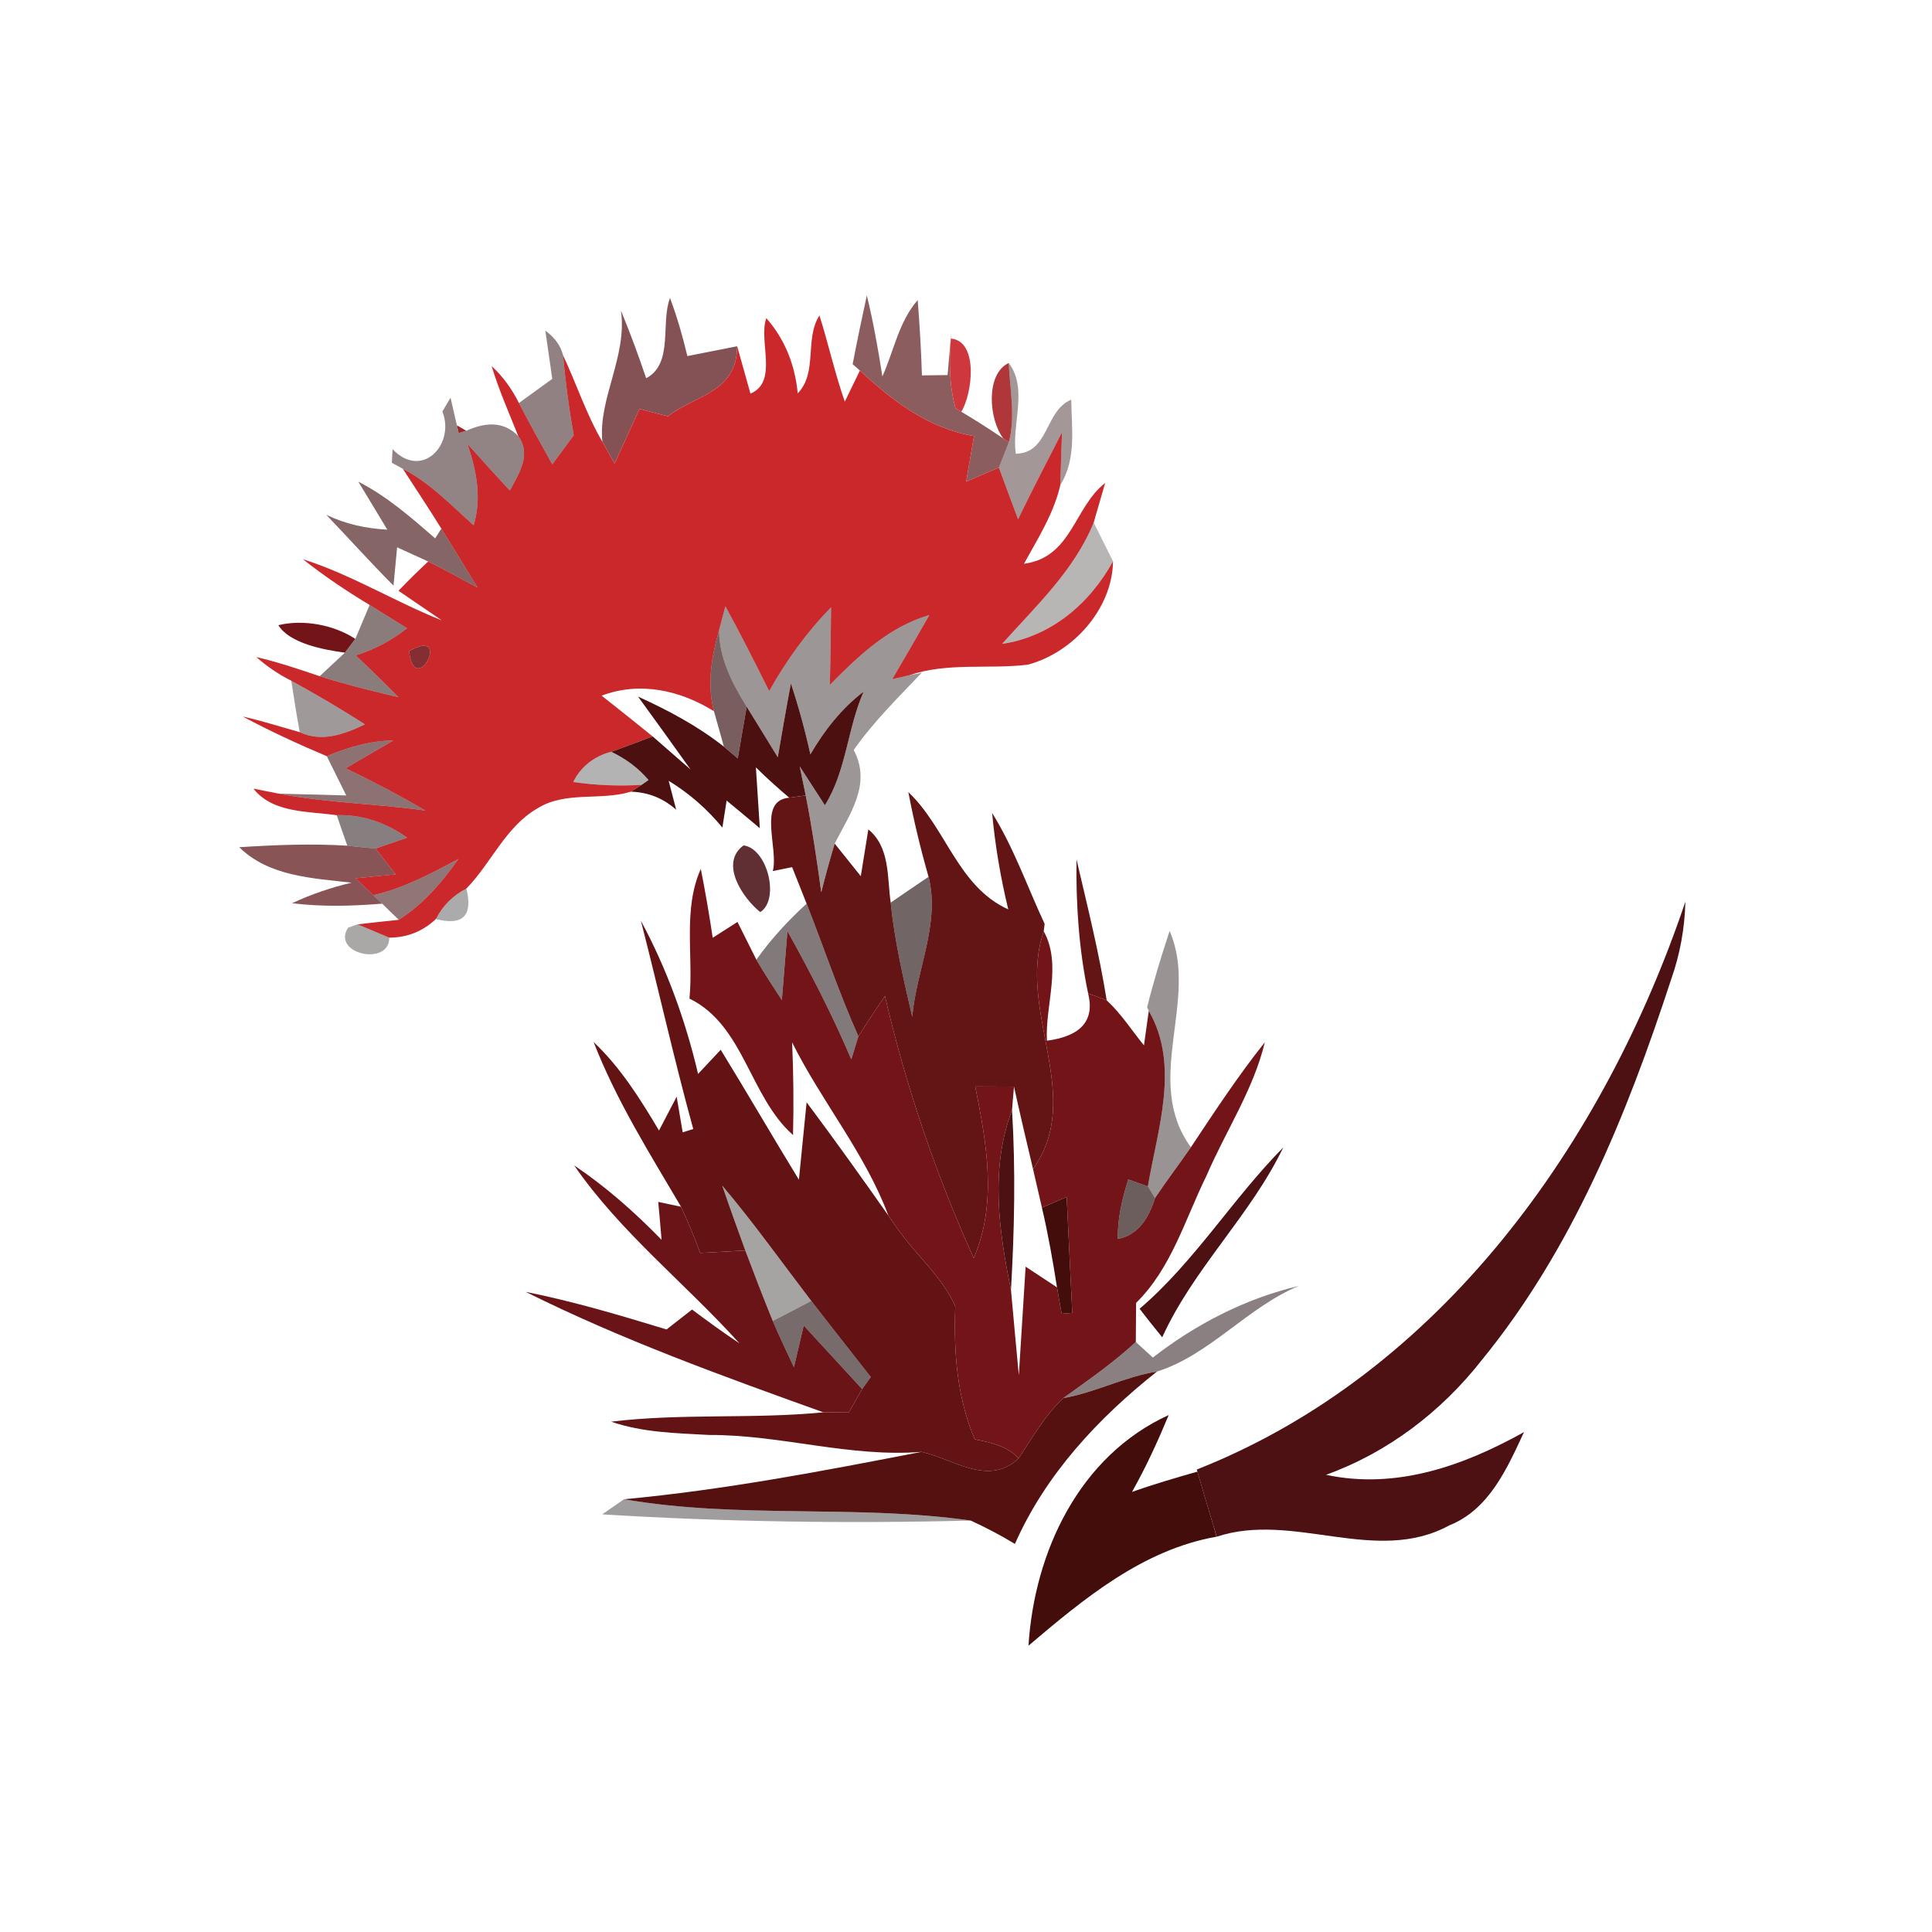<svg xmlns="http://www.w3.org/2000/svg" width="128pt" height="128pt" viewBox="0 0 128 128"><path fill="#561315" d="M44.39 19.74c.47 1.26.84 2.55 1.15 3.85.83-.16 2.47-.49 3.3-.65-.03 3.1-2.75 3.21-4.59 4.64-.63-.16-1.25-.32-1.88-.49-.41.91-1.24 2.72-1.65 3.62l-.81-1.44c-.3-2.83 1.66-5.64 1.23-8.69.61 1.47 1.16 2.97 1.67 4.48 1.83-.98.94-3.63 1.58-5.32z" opacity=".73"/><path fill="#571315" d="M57.43 19.57c.43 1.77.75 3.57 1.03 5.37.76-1.69 1.09-3.63 2.34-5.06.13 1.66.23 3.33.28 4.99l1.7-.02.24-2.79-.02.37c-.13 1.54-.11 3.12.31 4.63l.38.22c.94.56 1.87 1.15 2.78 1.77l.37.25c-.17.42-.5 1.26-.66 1.68-.55.23-1.63.7-2.17.93l.52-3.02c-2.99-.49-5.4-2.33-7.56-4.34l-.48-.42c.29-1.52.61-3.04.94-4.56z" opacity=".68"/><path fill="#cb282c" d="M52.85 26.06c1.34-1.37.44-3.6 1.44-5.16.6 1.89 1.02 3.83 1.68 5.71.25-.52.75-1.55 1-2.06 2.16 2.01 4.57 3.85 7.56 4.34l-.52 3.02c.54-.23 1.62-.7 2.17-.93.42 1.14.84 2.28 1.27 3.42.94-1.94 1.93-3.85 2.91-5.76-.03.87-.09 2.62-.11 3.49-.43 1.89-1.49 3.55-2.41 5.22 3.17-.41 3.32-3.76 5.38-5.35-.19.65-.57 1.96-.76 2.62-1.29 3.18-3.84 5.54-6.07 8.04 3.25-.48 5.8-2.66 7.35-5.47-.04 3.14-2.65 6.06-5.66 6.85-2.61.31-5.3-.17-7.84.7l-1.13.26c.83-1.41 1.65-2.83 2.46-4.25-2.68.78-4.69 2.7-6.59 4.63.04-1.71.07-3.42.08-5.14-1.62 1.65-2.97 3.53-4.1 5.55-.94-1.89-1.89-3.77-2.9-5.62l-.42 1.58c-.5 1.75-.81 3.58-.34 5.37-2.24-1.39-4.91-1.99-7.44-1.03 1.13.89 2.26 1.79 3.38 2.7-.68.26-2.05.77-2.74 1.02-1.09.26-2.03.98-2.52 2 1.5.22 3.01.28 4.53.19l-.71.45c-2.01.62-4.32-.06-6.18 1.1-2.12 1.21-3.07 3.63-4.72 5.32-.89.46-1.57 1.13-2.02 2.02-.88.82-1.91 1.23-3.09 1.23-.53-.22-1.57-.66-2.1-.88.68-.08 2.04-.23 2.73-.3 1.61-1.03 2.86-2.48 3.95-4.03-1.8.96-3.62 1.94-5.63 2.4-.3-.28-.89-.84-1.19-1.12.67-.07 2-.2 2.67-.26-.34-.43-1.01-1.28-1.34-1.71.52-.18 1.56-.54 2.09-.72-1.36-.98-2.98-1.55-4.66-1.49-1.86-.27-4.23-.12-5.52-1.76.42.08 1.26.25 1.67.33 3.21.62 6.49.66 9.72 1.12-1.72-1.01-3.48-1.93-5.28-2.8.79-.46 2.37-1.38 3.15-1.84-1.53.02-3 .45-4.4 1.04-1.89-.8-3.76-1.66-5.57-2.63 1.28.29 2.52.68 3.78 1.04 1.47.69 2.96.13 4.32-.52-1.59-1.02-3.22-1.98-4.88-2.89-.84-.42-1.62-.95-2.32-1.57 1.42.33 2.81.8 4.2 1.27 1.71.55 3.47.97 5.22 1.39-.93-.94-1.87-1.86-2.83-2.77 1.25-.39 2.38-.99 3.4-1.8-.62-.39-1.86-1.15-2.48-1.54-1.53-.92-3.02-1.92-4.42-3.03 3.21 1.02 6.08 2.81 9.2 4.05-.72-.49-2.15-1.47-2.87-1.96.64-.66 1.29-1.31 1.97-1.94 1.1.55 2.18 1.14 3.27 1.73-.8-1.3-1.59-2.61-2.4-3.91-.83-1.34-1.7-2.64-2.55-3.96 1.8.93 3.2 2.41 4.69 3.74.55-1.82.18-3.64-.41-5.39.93 1.04 1.86 2.07 2.81 3.09.6-1.14 1.44-2.37.56-3.6-.62-1.55-1.29-3.07-1.77-4.65.75.69 1.35 1.53 1.81 2.45.71 1.37 1.46 2.72 2.21 4.06.47-.64.95-1.28 1.42-1.92-.31-1.75-.55-3.51-.7-5.29.89 1.9 1.54 3.91 2.6 5.72l.81 1.44c.41-.9 1.24-2.71 1.65-3.62.63.17 1.25.33 1.88.49 1.84-1.43 4.56-1.54 4.59-4.64.22.79.66 2.35.88 3.14 1.87-.8.51-3.48 1.05-5 1.24 1.4 1.91 3.13 2.08 4.98M27.1 43.14c.39 3.26 2.93-1.67 0 0z"/><path fill="#2a090a" d="M36.13 21.91c.61.43 1.01.98 1.18 1.64.15 1.78.39 3.54.7 5.29-.47.64-.95 1.28-1.42 1.92-.75-1.34-1.5-2.69-2.21-4.06.55-.4 1.66-1.2 2.21-1.6-.12-.8-.34-2.39-.46-3.19z" opacity=".51"/><path fill="#cb2c30" d="M63 22.43c1.83.16 1.44 3.62.69 4.85l-.38-.22c-.42-1.51-.44-3.09-.31-4.63z" opacity=".94"/><path fill="#a72426" d="M66.47 29.05c-.97-1.28-1.18-4.28.36-5 .08 1.74.46 3.54.01 5.25l-.37-.25z" opacity=".91"/><path fill="#260809" d="M66.83 24.05c1.3 1.69.18 4.08.47 6.01 2.21-.03 1.9-2.85 3.67-3.58.03 1.9.35 3.95-.72 5.65.02-.87.08-2.62.11-3.49-.98 1.91-1.97 3.82-2.91 5.76-.43-1.14-.85-2.28-1.27-3.42.16-.42.49-1.26.66-1.68.45-1.71.07-3.51-.01-5.25z" opacity=".42"/><path fill="#26090a" d="M29.31 27.26l.54-.91.42 1.83.12.51.5-.15c1.2-.54 2.46-.69 3.45.36.88 1.23.04 2.46-.56 3.6-.95-1.02-1.88-2.05-2.81-3.09.59 1.75.96 3.57.41 5.39-1.49-1.33-2.89-2.81-4.69-3.74l-.73-.4.05-.9c1.94 2.04 4.16-.3 3.3-2.5z" opacity=".5"/><path fill="#9f2326" d="M30.27 28.18c.16.09.47.27.62.36l-.5.15-.12-.51z"/><path fill="#410f11" d="M23.74 31.91c1.89.97 3.5 2.37 5.09 3.76l.41-.65c.81 1.3 1.6 2.61 2.4 3.91-1.09-.59-2.17-1.18-3.27-1.73-.52-.24-1.55-.7-2.06-.94l-.24 2.54c-1.52-1.53-2.96-3.13-4.45-4.69 1.27.61 2.64.91 4.04.98-.48-.8-1.44-2.38-1.92-3.18z" opacity=".64"/><path fill="#0d0303" d="M66.39 42.66c2.23-2.5 4.78-4.86 6.07-8.04.32.64.96 1.93 1.28 2.57-1.55 2.81-4.1 4.99-7.35 5.47z" opacity=".29"/><path fill="#240808" d="M24.49 40.08c.62.39 1.86 1.15 2.48 1.54-1.02.81-2.15 1.41-3.4 1.8.96.91 1.9 1.83 2.83 2.77-1.75-.42-3.51-.84-5.22-1.39.41-.39 1.25-1.17 1.67-1.56.17-.22.52-.68.69-.91.24-.56.71-1.69.95-2.25z" opacity=".53"/><g fill="#731518"><path d="M18.44 41.42c1.65-.4 3.68-.03 5.1.91-.17.23-.52.69-.69.91-1.43-.19-3.67-.62-4.41-1.82zM45.68 66.16c.27-2.85-.45-5.91.75-8.59.3 1.51.56 3.03.79 4.56.41-.26 1.23-.79 1.64-1.05.31.62.94 1.87 1.25 2.5.53.91 1.11 1.79 1.69 2.68.12-1.52.25-3.05.37-4.57 1.54 2.77 3 5.59 4.23 8.5.12-.38.35-1.14.47-1.53.57-.9 1.16-1.79 1.76-2.67 1.39 5.97 3.36 11.78 5.88 17.36 1.58-3.64.85-7.63.1-11.37.64 0 1.92.01 2.57.01-.04.39-.1 1.17-.13 1.56-1.46 3.85-.88 7.98-.07 11.91.17 1.88.34 3.77.52 5.66.16-2.4.29-4.8.45-7.2.52.34 1.56 1.03 2.08 1.37.07.44.23 1.32.31 1.75l.7-.06c-.12-2.56-.25-5.12-.37-7.68-.41.18-1.23.53-1.64.71-.15-.64-.44-1.92-.59-2.56 3.46-4.85-1.11-10.47.71-15.75 1.22 2.21.09 4.88.21 7.25 2.26-.3 3.18-1.34 2.73-3.14l1.23.46c.95.88 1.66 1.99 2.47 2.99l.32-2.29c2.08 3.61.58 7.84-.06 11.63-.32-.11-.97-.34-1.3-.46-.4 1.28-.72 2.59-.69 3.94 1.37-.23 2.09-1.48 2.46-2.7.76-1.14 1.6-2.24 2.38-3.37 1.57-2.36 3.13-4.74 4.9-6.96-.76 3.15-2.59 5.88-3.86 8.83-1.42 2.88-2.32 6.13-4.67 8.44-.01.65-.01 1.94-.02 2.59-1.49 1.38-3.17 2.54-4.81 3.72-1.21 1.14-2.04 2.61-2.95 3.99-.77-.83-1.86-1.05-2.91-1.26-1.19-2.8-1.4-5.81-1.29-8.81-.82-1.87-2.44-3.25-3.63-4.88-.06-.08-.19-.25-.25-.34l-.55-.79c-1.54-4.13-4.43-7.56-6.38-11.48.09 2.04.11 4.09.06 6.14-2.89-2.56-3.24-7.27-6.86-9.04z"/></g><path fill="#140505" d="M48.06 40.17c1.01 1.85 1.96 3.73 2.9 5.62 1.13-2.02 2.48-3.9 4.1-5.55-.01 1.72-.04 3.43-.08 5.14 1.9-1.93 3.91-3.85 6.59-4.63-.81 1.42-1.63 2.84-2.46 4.25l1.13-.26.83-.17c-1.57 1.65-3.2 3.25-4.51 5.12 1.21 2.26-.27 4.25-1.26 6.2-.32 1.07-.62 2.14-.89 3.23-.29-2.15-.61-4.3-1.03-6.42l-.4-1.93c.42.64 1.25 1.94 1.67 2.58 1.43-2.28 1.49-5.09 2.57-7.53.07-.09.22-.27.29-.36-.07.09-.22.27-.29.36-1.47 1.12-2.61 2.58-3.53 4.16-.35-1.59-.78-3.16-1.29-4.7-.31 1.63-.59 3.26-.87 4.89-.68-1.12-1.38-2.24-2.06-3.35-.96-1.55-1.82-3.2-1.83-5.07l.42-1.58z" opacity=".42"/><path fill="#330c0c" d="M47.3 47.12c-.47-1.79-.16-3.62.34-5.37.01 1.87.87 3.52 1.83 5.07-.2 1.14-.4 2.29-.59 3.43-.23-.19-.69-.58-.92-.78-.16-.59-.49-1.76-.66-2.35z" opacity=".66"/><path fill="#78191e" d="M27.1 43.14c2.93-1.67.39 3.26 0 0z" opacity=".91"/><path fill="#180506" d="M19.3 45.1c1.66.91 3.29 1.87 4.88 2.89-1.36.65-2.85 1.21-4.32.52-.21-1.13-.39-2.27-.56-3.41z" opacity=".41"/><path fill="#2c0b0c" d="M57.22 45.82c.07-.09.22-.27.29-.36-.07.09-.22.27-.29.36z" opacity=".86"/><path fill="#4d1010" d="M52.4 45.28c.51 1.54.94 3.11 1.29 4.7.92-1.58 2.06-3.04 3.53-4.16-1.08 2.44-1.14 5.25-2.57 7.53-.42-.64-1.25-1.94-1.67-2.58l.4 1.93-1.09.15c-.76-.64-1.5-1.31-2.21-2.01.06 1 .19 3.02.26 4.03-.55-.46-1.65-1.38-2.2-1.83l-.28 1.79c-1.02-1.24-2.2-2.27-3.56-3.1l.5 1.92c-.85-.76-1.84-1.16-3-1.2l.71-.45.46-.32c-.67-.79-1.5-1.41-2.47-1.87.69-.25 2.06-.76 2.74-1.02l2.51 2.19c-1.15-1.61-2.31-3.23-3.48-4.83 2 .91 3.96 1.95 5.69 3.32.23.2.69.59.92.78.19-1.14.39-2.29.59-3.43.68 1.11 1.38 2.23 2.06 3.35.28-1.63.56-3.26.87-4.89z"/><path fill="#390d0d" d="M21.65 50.1c1.4-.59 2.87-1.02 4.4-1.04-.78.46-2.36 1.38-3.15 1.84 1.8.87 3.56 1.79 5.28 2.8-3.23-.46-6.51-.5-9.72-1.12l4.48.12c-.32-.65-.97-1.95-1.29-2.6z" opacity=".58"/><path d="M37.98 51.81c.49-1.02 1.43-1.74 2.52-2 .97.46 1.8 1.08 2.47 1.87l-.46.32c-1.52.09-3.03.03-4.53-.19z" opacity=".3"/><g fill="#631415"><path d="M51.2 57.71c.4-1.5-1.05-4.68 1.09-4.86l1.09-.15c.42 2.12.74 4.27 1.03 6.42.27-1.09.57-2.16.89-3.23.43.54 1.3 1.62 1.73 2.16.13-.78.37-2.33.5-3.1 1.45 1.19 1.24 3.17 1.48 4.85.26 2.56.85 5.07 1.43 7.57.26-3.09 1.86-6.17 1.08-9.28-.53-1.85-.98-3.72-1.34-5.61 2.51 2.37 3.27 6.25 6.62 7.77-.51-2.11-.87-4.23-1.07-6.39 1.44 2.31 2.33 4.89 3.48 7.35l-.06.49c-1.82 5.28 2.75 10.9-.71 15.75-.43-1.81-.86-3.64-1.26-5.46-.65 0-1.93-.01-2.57-.01.75 3.74 1.48 7.73-.1 11.37-2.52-5.58-4.49-11.39-5.88-17.36-.6.88-1.19 1.77-1.76 2.67-1.28-2.87-2.28-5.86-3.43-8.79-.24-.6-.72-1.82-.96-2.42l-1.28.26zM71.32 56.93c.72 3.1 1.5 6.19 2 9.34l-1.23-.46c-.61-2.92-.81-5.9-.77-8.88z"/></g><path fill="#140505" d="M22.31 54.01c1.68-.06 3.3.51 4.66 1.49-.53.18-1.57.54-2.09.72-.47-.04-1.4-.14-1.87-.19-.18-.5-.53-1.52-.7-2.02z" opacity=".51"/><path fill="#5c1516" d="M15.85 56.13c2.38-.15 4.77-.25 7.16-.1.47.05 1.4.15 1.87.19.33.43 1 1.28 1.34 1.71-.67.06-2 .19-2.67.26.3.28.89.84 1.19 1.12l.58.56c-1.99.16-3.99.22-5.97-.03 1.27-.59 2.58-1.04 3.94-1.36-2.59-.3-5.47-.41-7.44-2.35z" opacity=".73"/><path fill="#4d161a" d="M49.26 56.01c1.59.2 2.42 3.59 1.11 4.42-1.14-.91-2.73-3.23-1.11-4.42z" opacity=".89"/><path fill="#3c0c0d" d="M24.74 59.31c2.01-.46 3.83-1.44 5.63-2.4-1.09 1.55-2.34 3-3.95 4.03-.28-.27-.83-.8-1.1-1.07l-.58-.56z" opacity=".56"/><path fill="#1b0807" d="M61.52 58.09c.78 3.11-.82 6.19-1.08 9.28-.58-2.5-1.17-5.01-1.43-7.57.63-.43 1.88-1.29 2.51-1.71z" opacity=".62"/><path fill="#040000" d="M28.88 60.89c.45-.89 1.13-1.56 2.02-2.02.44 1.8-.23 2.48-2.02 2.02z" opacity=".33"/><path fill="#130504" d="M53.44 59.87c1.15 2.93 2.15 5.92 3.43 8.79-.12.39-.35 1.15-.47 1.53-1.23-2.91-2.69-5.73-4.23-8.5-.12 1.52-.25 3.05-.37 4.57-.58-.89-1.16-1.77-1.69-2.68.97-1.36 2.1-2.59 3.33-3.71z" opacity=".53"/><g fill="#4d1013"><path d="M111.66 59.74c-.04 1.76-.36 3.51-.95 5.17-2.92 8.93-6.54 17.86-12.54 25.2-2.67 3.41-6.23 6.13-10.32 7.6 4.65.99 9.1-.59 13.12-2.83-1.12 2.4-2.3 5.12-4.95 6.18-4.89 2.66-10.32-.93-15.41.75l-.23-.77c-.36-1.18-.71-2.36-1.05-3.54l-.04-.14c16.15-6.37 26.98-21.62 32.37-37.62zM66.98 85.46c-.81-3.93-1.39-8.06.07-11.91.24 3.97.16 7.94-.07 11.91zM75.5 86.71c3.65-3.12 6.16-7.29 9.52-10.69-2.17 4.51-5.95 8.02-8.02 12.58-.51-.63-1.01-1.25-1.5-1.89z"/></g><path fill="#0c0304" d="M23.06 61.46l.63-.22c.53.22 1.57.66 2.1.88.02 1.92-3.85 1.1-2.73-.66z" opacity=".35"/><path fill="#631313" d="M42.46 61c1.72 3.19 2.96 6.62 3.79 10.15.38-.4 1.13-1.2 1.5-1.6 1.75 2.85 3.43 5.75 5.18 8.61l.51-5.13c1.85 2.47 3.64 4.98 5.42 7.51l.55.79c.06.09.19.26.25.34 1.19 1.63 2.81 3.01 3.63 4.88-.11 3 .1 6.01 1.29 8.81 1.05.21 2.14.43 2.91 1.26-2.01 1.89-4.31.04-6.44-.43-4.76.38-9.32-1.14-14.07-1.12-2.18-.12-4.4-.16-6.49-.88 4.67-.57 9.39-.16 14.06-.62.56 0 1.12.01 1.68.01.23-.39.67-1.16.89-1.55.15-.2.43-.6.57-.8-1.31-1.68-2.64-3.35-3.94-5.04-1.95-2.55-3.82-5.18-5.9-7.64.49 1.44 1.01 2.87 1.53 4.3l-2.99.16c-.38-1.04-.81-2.06-1.27-3.06-2.09-3.55-4.29-7.05-5.79-10.91 1.78 1.68 3.09 3.77 4.33 5.86.29-.56.88-1.68 1.17-2.24l.4 2.36.7-.22c-1.26-4.57-2.29-9.21-3.47-13.8z"/><path fill="#130505" d="M77.49 61.68c1.99 4.56-1.82 9.91 1.41 14.33-.78 1.13-1.62 2.23-2.38 3.37l-.47-.78c.64-3.79 2.14-8.02.06-11.63l-.11-.23c.42-1.71.94-3.39 1.49-5.06z" opacity=".43"/><path fill="#6b1418" d="M48.99 89c-3.59-3.98-7.88-7.34-10.95-11.79 2.11 1.42 4.02 3.11 5.79 4.93-.05-.63-.16-1.88-.22-2.51l1.51.32c.46 1 .89 2.02 1.27 3.06l2.99-.16c.59 1.57 1.19 3.13 1.82 4.67.44 1.03.92 2.04 1.4 3.06.16-.69.49-2.07.65-2.76 1.29 1.4 2.58 2.8 3.87 4.21-.22.39-.66 1.16-.89 1.55-.56 0-1.12-.01-1.68-.01-6.66-2.39-13.39-4.82-19.72-7.98 3.16.63 6.25 1.55 9.33 2.49.42-.33 1.27-.99 1.69-1.32 1.03.77 2.07 1.53 3.14 2.24z"/><path fill="#1e0806" d="M74.75 78.14c.33.12.98.35 1.3.46l.47.78c-.37 1.22-1.09 2.47-2.46 2.7-.03-1.35.29-2.66.69-3.94z" opacity=".65"/><path fill="#0b0302" d="M47.85 78.55c2.08 2.46 3.95 5.09 5.9 7.64-.64.34-1.91 1-2.55 1.33-.63-1.54-1.23-3.1-1.82-4.67-.52-1.43-1.04-2.86-1.53-4.3z" opacity=".36"/><g fill="#420d0b"><path d="M69.03 80.01c.41-.18 1.23-.53 1.64-.71.12 2.56.25 5.12.37 7.68l-.7.06c-.08-.43-.24-1.31-.31-1.75-.28-1.77-.59-3.54-1-5.28zM68.14 109.03c.39-6.23 3.37-12.58 9.29-15.28-.72 1.73-1.5 3.44-2.43 5.09 1.43-.5 2.88-.93 4.33-1.34.34 1.18.69 2.36 1.05 3.54l.22.77c-4.89.86-8.79 4.11-12.46 7.22z"/></g><path fill="#140404" d="M59.41 81.33c.06.09.19.26.25.34-.06-.08-.19-.25-.25-.34z" opacity=".61"/><path fill="#1c0708" d="M76.38 89.94c2.83-2.2 6.15-3.92 9.66-4.74-3.41 1.42-5.89 4.57-9.39 5.67-2.14.34-4.08 1.39-6.21 1.76 1.64-1.18 3.32-2.34 4.81-3.72.28.26.85.77 1.13 1.03z" opacity=".51"/><path fill="#1a0606" d="M53.75 86.19c1.3 1.69 2.63 3.36 3.94 5.04-.14.2-.42.6-.57.8-1.29-1.41-2.58-2.81-3.87-4.21-.16.69-.49 2.07-.65 2.76-.48-1.02-.96-2.03-1.4-3.06.64-.33 1.91-.99 2.55-1.33z" opacity=".59"/><path fill="#551010" d="M70.44 92.63c2.13-.37 4.07-1.42 6.21-1.76-3.9 3.09-7.38 6.82-9.41 11.42-.95-.58-1.93-1.09-2.93-1.55-7.62-1.08-15.38-.1-22.97-1.41 6.64-.62 13.18-1.87 19.71-3.14 2.13.47 4.43 2.32 6.44.43.91-1.38 1.74-2.85 2.95-3.99z"/><path fill="#090404" d="M39.9 100.33l1.44-1c7.59 1.31 15.35.33 22.97 1.41-8.14.21-16.3.09-24.41-.41z" opacity=".39"/></svg>